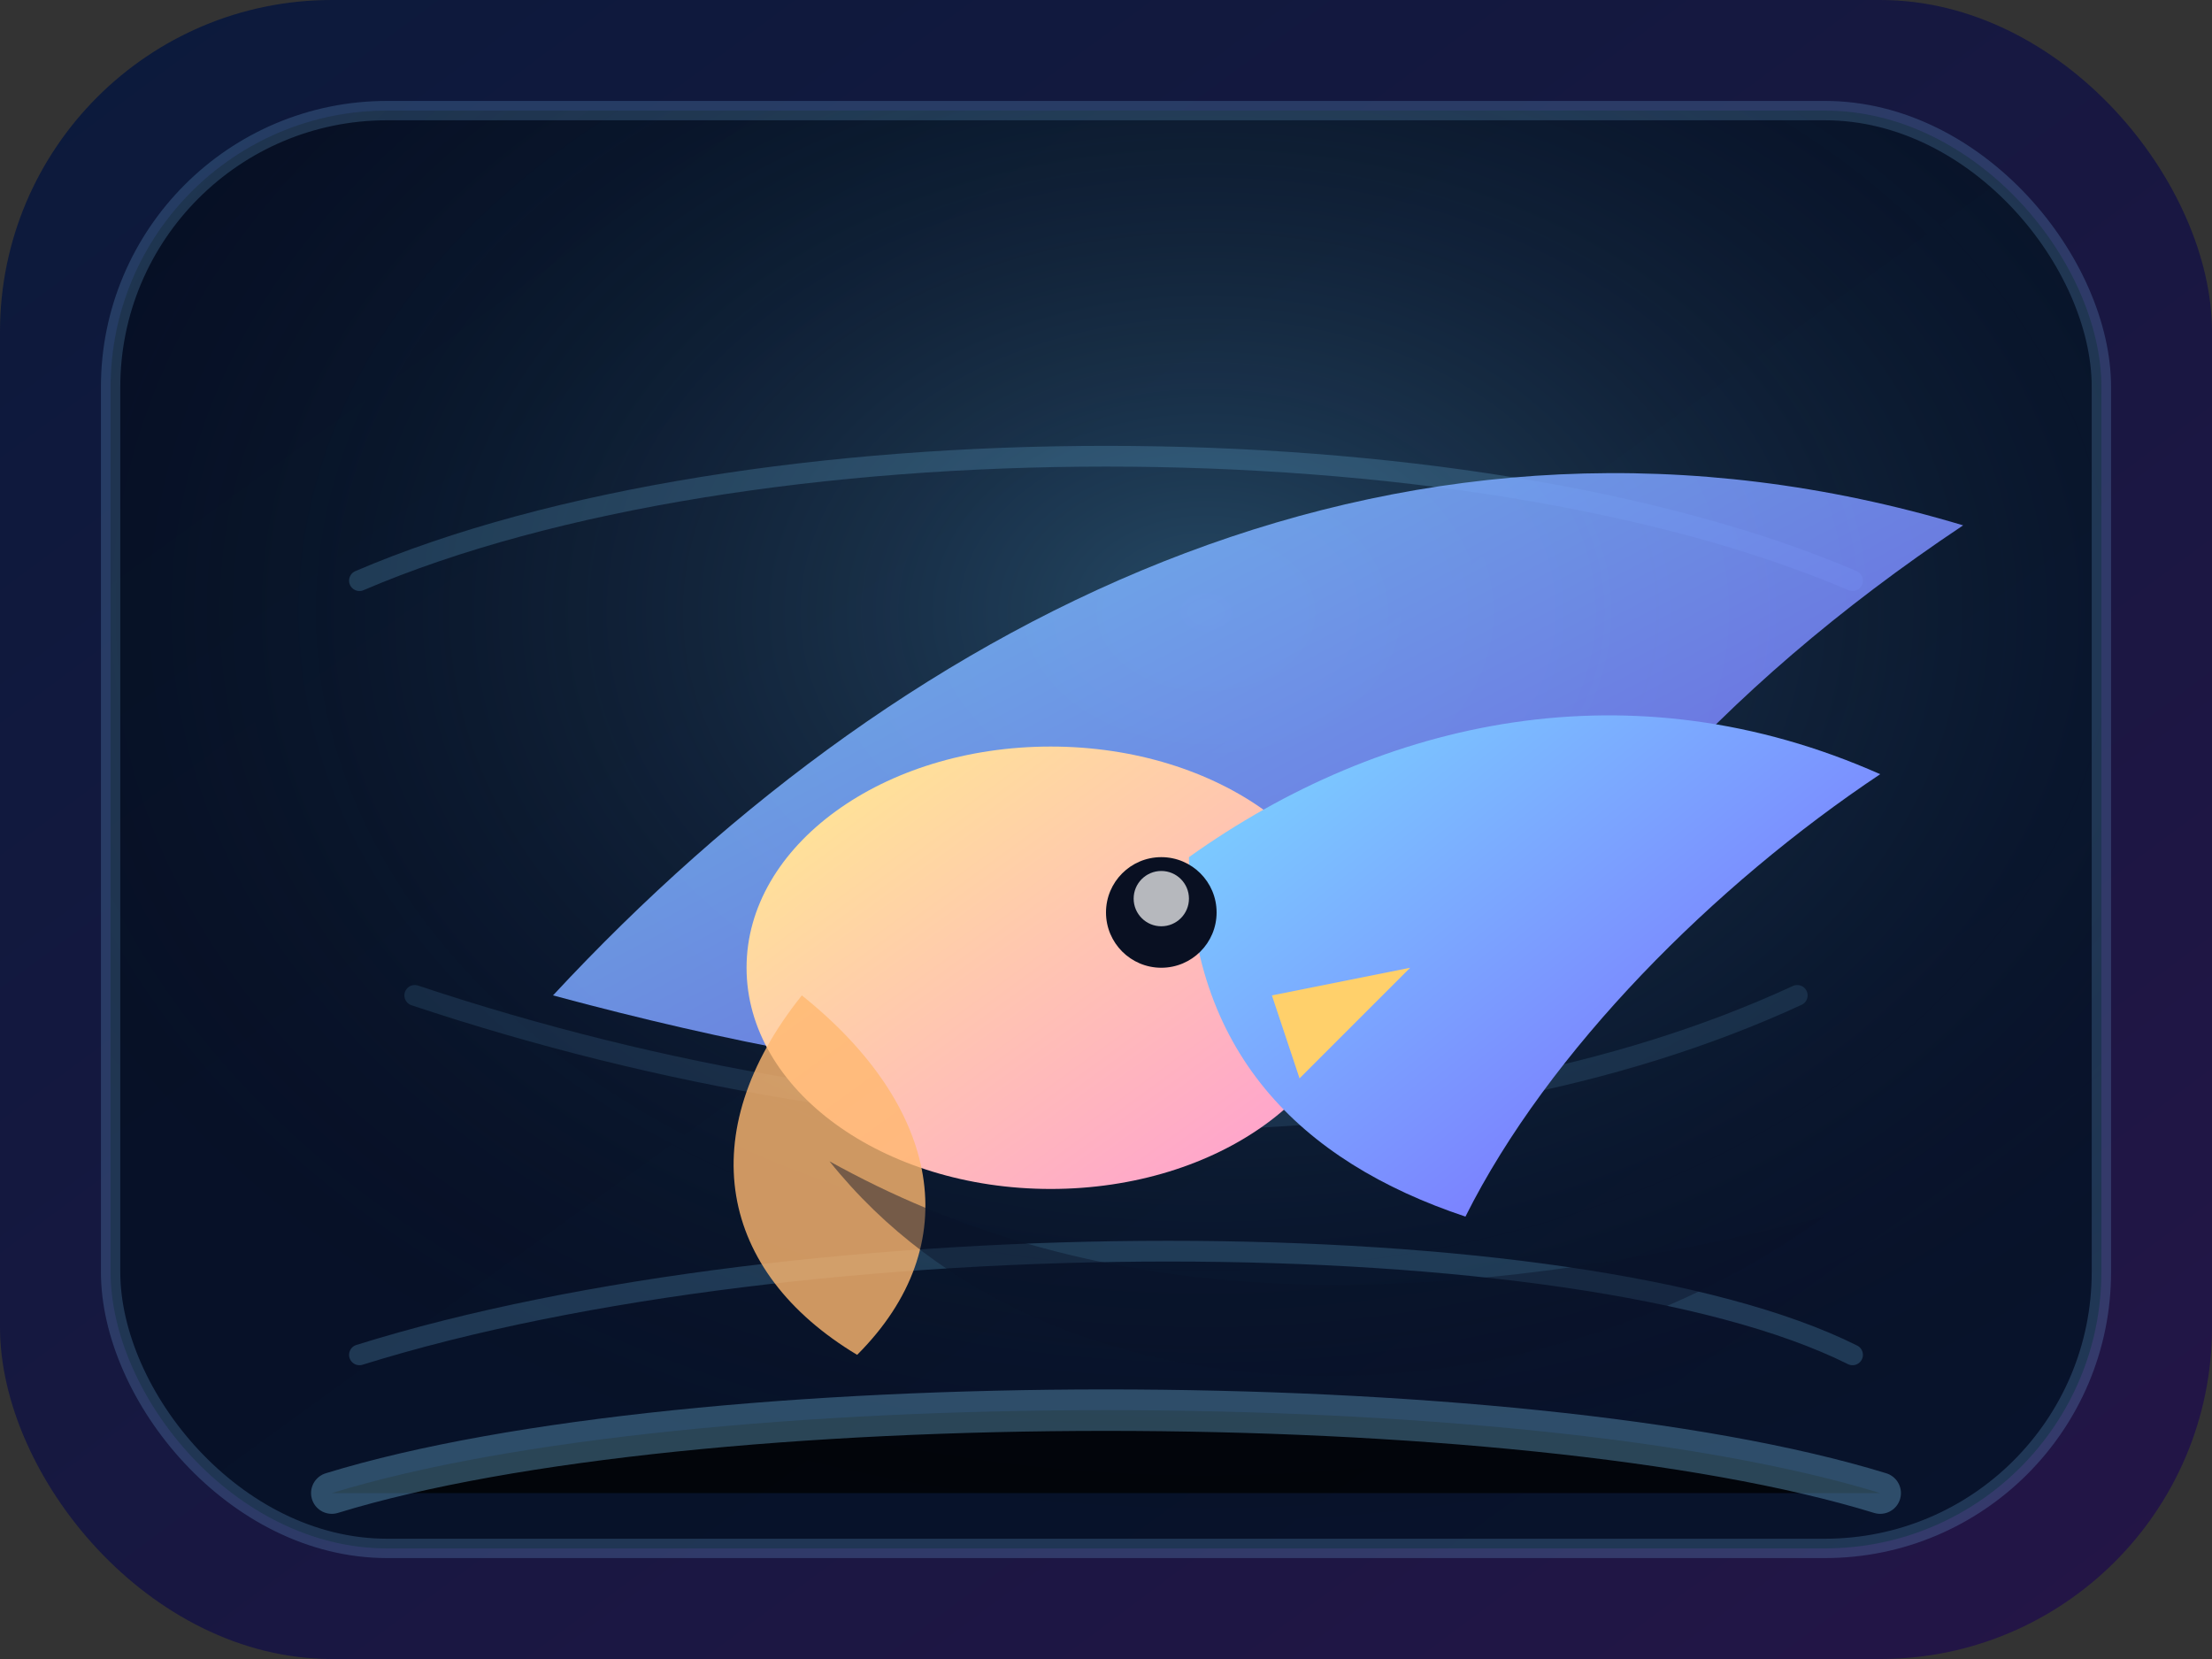 <svg width="160" height="120" viewBox="0 0 160 120" xmlns="http://www.w3.org/2000/svg">
  <rect x="0" y="0" width="160" height="120" fill="#333333" stroke="none"/>
  <defs>
    <linearGradient id="bg" x1="0" y1="0" x2="1" y2="1">
      <stop offset="0" stop-color="#0b1a3b" />
      <stop offset="1" stop-color="#241547" />
    </linearGradient>
    <linearGradient id="panel" x1="0" y1="0" x2="1" y2="1">
      <stop offset="0" stop-color="#061025" />
      <stop offset="1" stop-color="#08132c" />
    </linearGradient>
    <radialGradient id="sky-glow" cx="0.55" cy="0.35" r="0.65">
      <stop offset="0" stop-color="#75d7ff" stop-opacity="0.28" />
      <stop offset="1" stop-color="transparent" />
    </radialGradient>
    <linearGradient id="wing" x1="0" y1="0" x2="1" y2="1">
      <stop offset="0" stop-color="#7be0ff" />
      <stop offset="1" stop-color="#7b5bff" />
    </linearGradient>
    <linearGradient id="body" x1="0" y1="0" x2="1" y2="1">
      <stop offset="0" stop-color="#ffed8f" />
      <stop offset="1" stop-color="#ff9ad5" />
    </linearGradient>
  </defs>
  <rect width="160" height="120" rx="24" fill="url(#bg)" />
  <rect x="8" y="8" width="144" height="104" rx="20" fill="url(#panel)" stroke="rgba(133, 200, 255, 0.2)" stroke-width="1.4" />
  <rect x="8" y="8" width="144" height="104" rx="20" fill="url(#sky-glow)" />
  <g opacity="0.5" fill="none" stroke="rgba(123, 209, 255, 0.4)" stroke-width="1.5" stroke-linecap="round">
    <path d="M26 42c28-12 80-12 108 0" />
    <path d="M26 98c32-10 88-10 108 0" />
    <path d="M30 72c36 12 74 12 100 0" opacity="0.6" />
  </g>
  <g transform="translate(0 -6)">
    <path d="M40 78c26-28 62-46 102-34-18 12-30 26-36 40-22 2-40 1-66-6z" fill="url(#wing)" opacity="0.85" />
    <ellipse cx="76" cy="76" rx="22" ry="16" fill="url(#body)" />
    <path d="M86 68c14-10 32-14 50-6-12 8-24 20-30 32-12-4-20-12-20-26z" fill="url(#wing)" />
    <path d="M58 78c-8 10-6 20 4 26 8-8 6-18-4-26z" fill="#ffb86f" opacity="0.8" />
    <circle cx="84" cy="72" r="4" fill="#091022" />
    <circle cx="84" cy="71" r="2" fill="#fff" opacity="0.7" />
    <path d="M92 78l10-2-8 8z" fill="#ffd06b" />
    <path d="M60 90c18 10 40 12 72 4-22 16-56 16-72-4z" fill="rgba(9, 18, 42, 0.45)" />
  </g>
  <g stroke="rgba(135, 212, 255, 0.4)" stroke-width="3" stroke-linecap="round" opacity="0.75">
    <path d="M24 108c26-8 86-8 112 0" />
  </g>
</svg>
